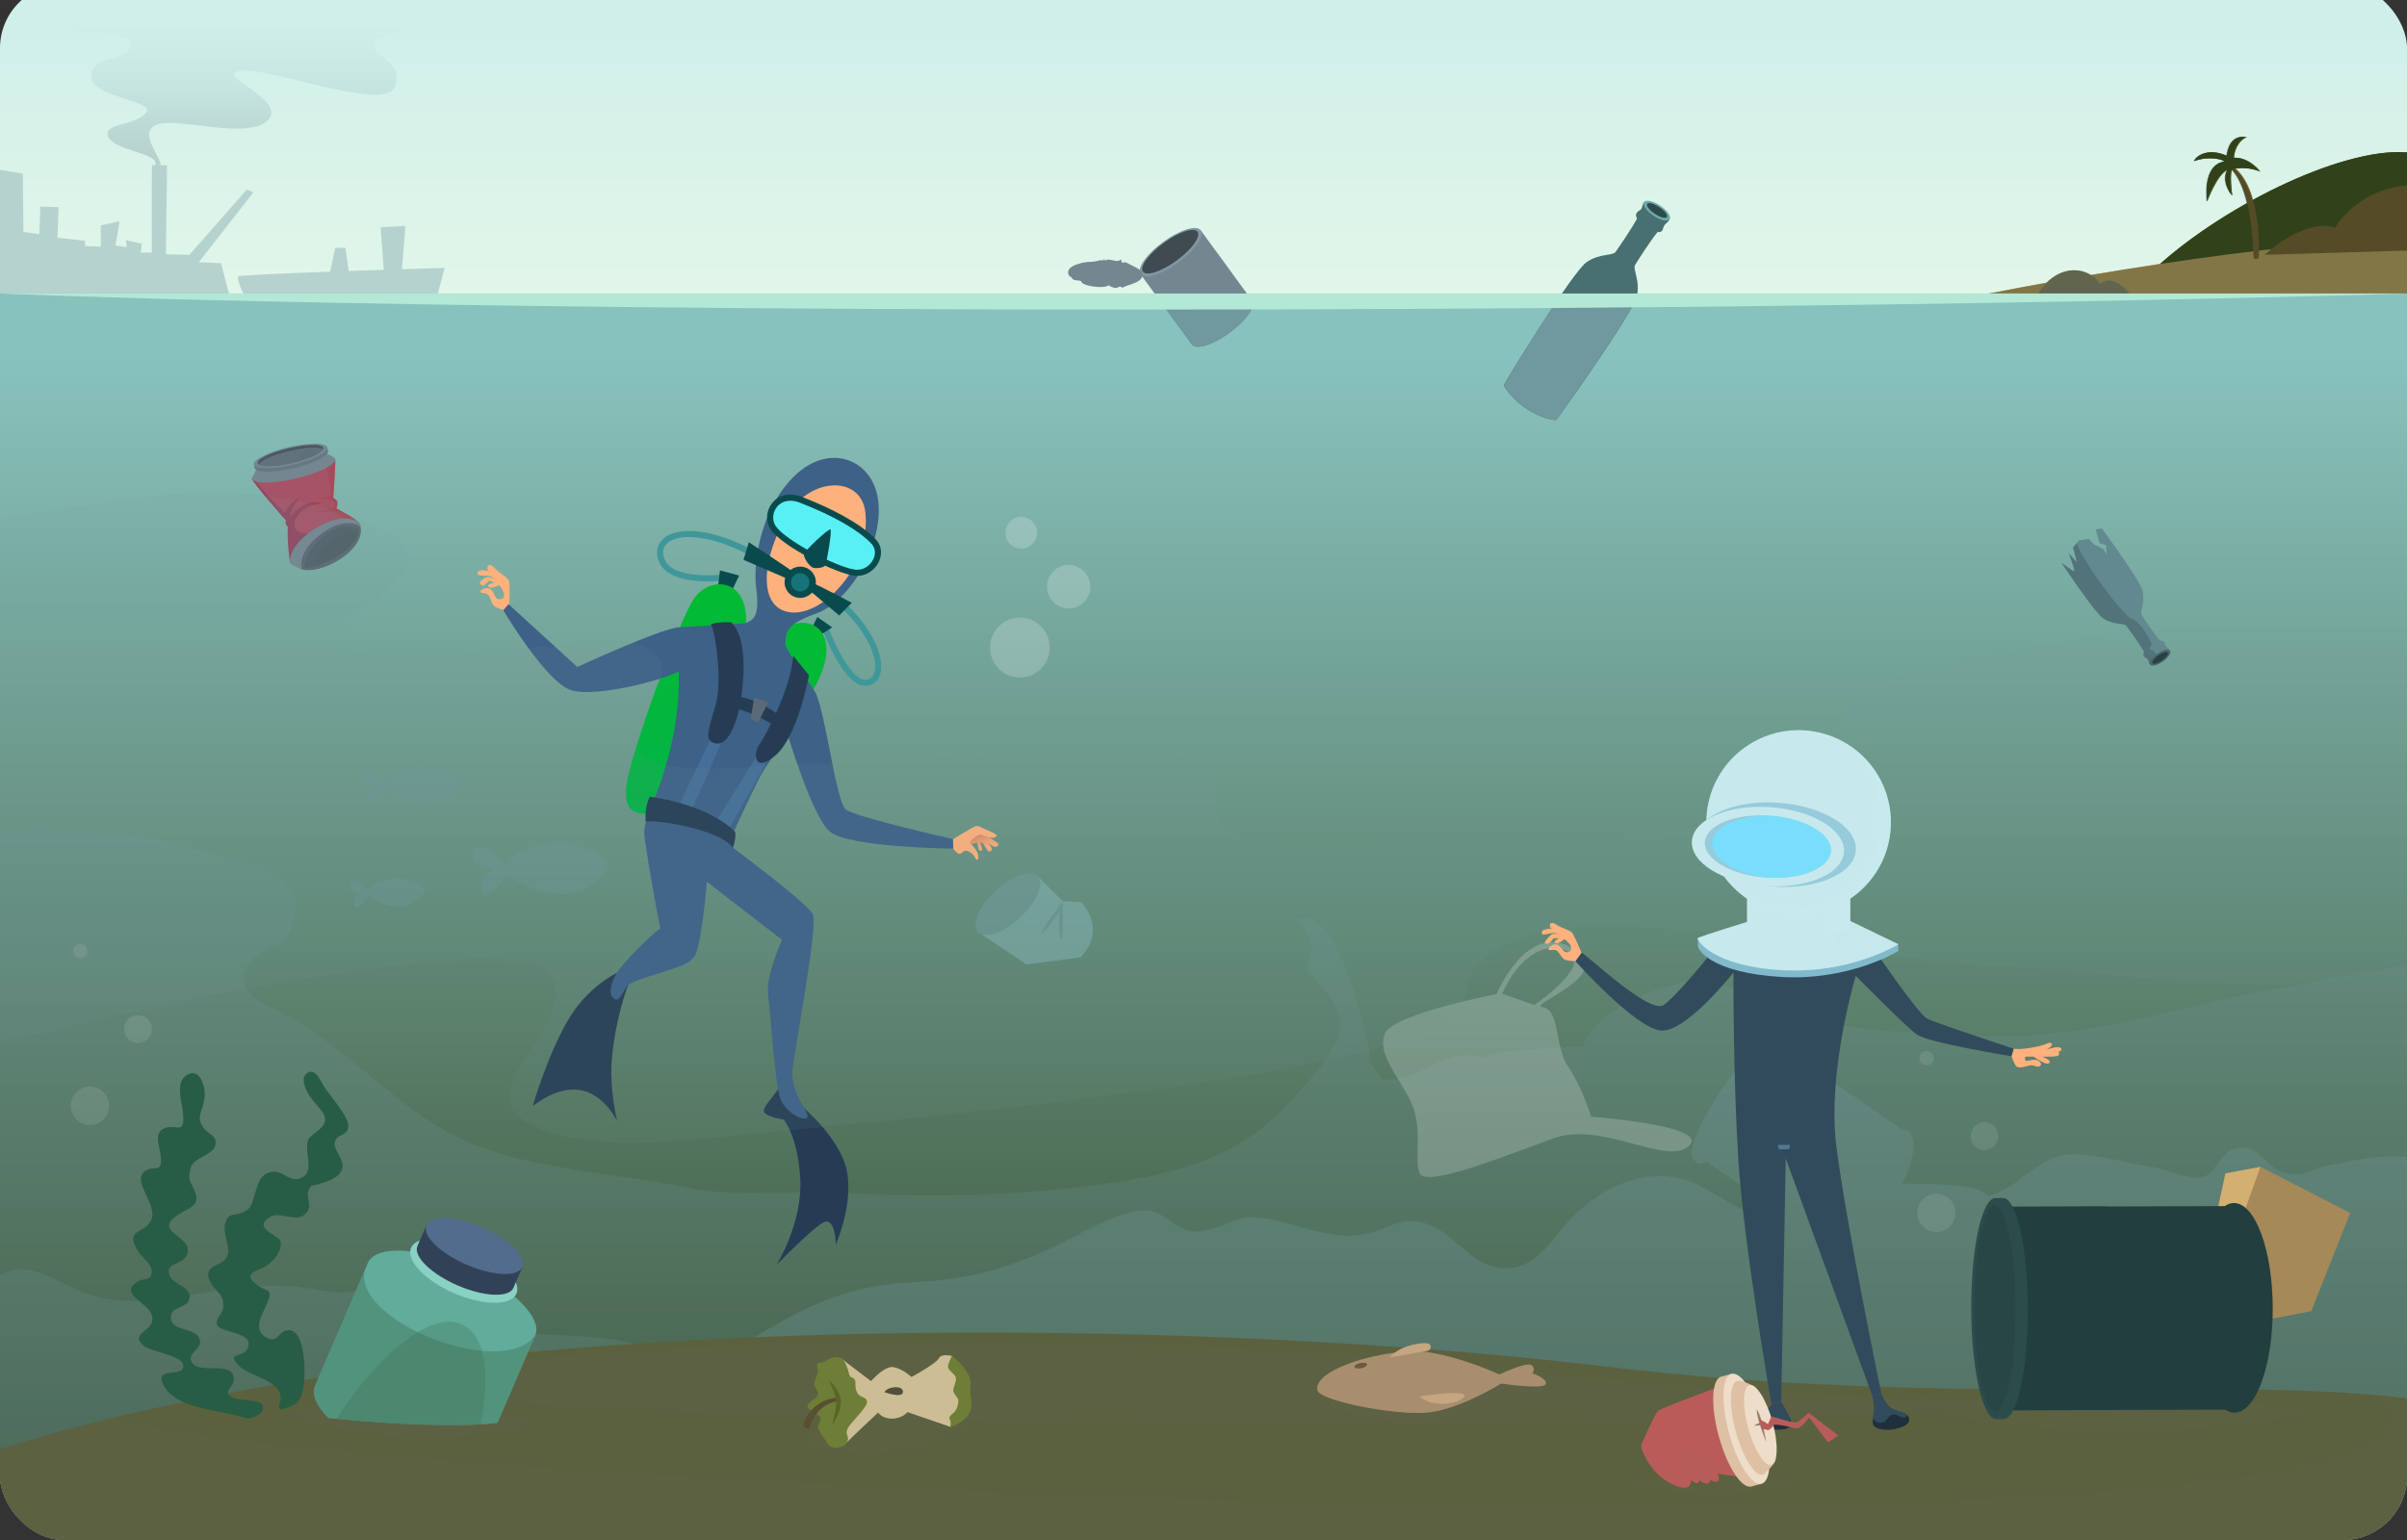 <svg width="300" height="192" viewBox="0 0 300 192" fill="none" xmlns="http://www.w3.org/2000/svg">
<rect x="0" y="0" width="300" height="192" fill="#333333" stroke="none"/>
<g clip-path="url(#clip0_1876_26536)">
<path d="M300 -2H0V192H300V-2Z" fill="url(#paint0_linear_1876_26536)"/>
<path d="M300 18.995V33.067L268.191 33.86C276.38 26.04 291.669 18.361 300 18.995Z" fill="#526C2A"/>
<path d="M300 29.709V36.93L246.898 36.792C246.898 36.796 277.688 30.502 300 29.709Z" fill="#D8C574"/>
<path d="M300 23.151V31.243L282.242 31.765C286.977 27.57 290.318 27.988 291.009 28.411C293.478 24.514 297.729 23.207 300 23.151Z" fill="#8C7F40"/>
<path d="M253.524 37.356C256.588 32.045 260.763 33.58 261.738 35.399C263.827 33.722 266.193 37.636 266.193 37.636L253.524 37.356Z" fill="#A1A882"/>
<path d="M277.869 20.823C280.636 23.289 280.74 30.049 280.895 32.2C281.314 32.463 281.521 32.097 281.521 32.097C281.521 32.097 282.095 23.238 278.128 20.616C278.184 20.349 277.191 20.034 277.869 20.823Z" fill="#8C7F40"/>
<path d="M277.243 20.142C274.424 20.612 275.102 25.121 275.102 25.121C275.102 25.121 276.302 21.819 277.61 21.19C276.829 22.815 278.236 24.389 278.236 24.389C278.236 24.389 277.817 21.453 278.288 21.086C280.273 20.668 281.732 21.401 281.732 21.401C281.732 21.401 280.377 19.564 278.443 19.672C278.495 18.465 279.281 17.314 280.062 17.103C277.973 16.736 277.662 18.728 277.554 19.409C274.994 18.31 273.639 19.62 273.483 20.09C275.309 19.405 277.14 19.879 277.243 20.142Z" fill="#526C2A"/>
<path d="M300 18.995V33.067L268.191 33.86C276.38 26.04 291.669 18.361 300 18.995Z" fill="#526C2A"/>
<path d="M300 29.709V36.93L246.898 36.792C246.898 36.796 277.688 30.502 300 29.709Z" fill="#D8C574"/>
<path d="M300 23.151V31.243L282.242 31.765C286.977 27.57 290.318 27.988 291.009 28.411C293.478 24.514 297.729 23.207 300 23.151Z" fill="#8C7F40"/>
<path d="M253.524 37.356C256.588 32.045 260.763 33.58 261.738 35.399C263.827 33.722 266.193 37.636 266.193 37.636L253.524 37.356Z" fill="#A1A882"/>
<path d="M277.869 20.823C280.636 23.289 280.74 30.049 280.895 32.2C281.314 32.463 281.521 32.097 281.521 32.097C281.521 32.097 282.095 23.238 278.128 20.616C278.184 20.349 277.191 20.034 277.869 20.823Z" fill="#8C7F40"/>
<path d="M277.243 20.142C274.424 20.612 275.102 25.121 275.102 25.121C275.102 25.121 276.302 21.819 277.61 21.19C276.829 22.815 278.236 24.389 278.236 24.389C278.236 24.389 277.817 21.453 278.288 21.086C280.273 20.668 281.732 21.401 281.732 21.401C281.732 21.401 280.377 19.564 278.443 19.672C278.495 18.465 279.281 17.314 280.062 17.103C277.973 16.736 277.662 18.728 277.554 19.409C274.994 18.31 273.639 19.62 273.483 20.09C275.309 19.405 277.14 19.879 277.243 20.142Z" fill="#526C2A"/>
<path opacity="0.4" d="M280.735 24.953C280.304 23.414 279.622 21.97 278.555 21.021C280.351 20.754 281.637 21.401 281.637 21.401C281.637 21.401 280.282 19.564 278.348 19.672C278.4 18.465 279.181 17.314 279.967 17.103C277.878 16.736 277.567 18.728 277.463 19.409C274.908 18.31 273.548 19.62 273.393 20.09C275.219 19.409 277.045 19.879 277.153 20.142C274.334 20.612 275.012 25.121 275.012 25.121C275.012 25.121 276.212 21.819 277.515 21.19C276.734 22.815 278.141 24.389 278.141 24.389C278.141 24.389 277.77 21.78 278.124 21.172C279.043 22.194 279.63 23.729 280.014 25.354C276.026 27.592 272.245 30.221 269.232 32.903C266.141 33.368 263.214 33.838 260.564 34.287C259.226 33.455 257.055 33.278 255.035 35.252C250.04 36.149 246.906 36.792 246.906 36.792L253.778 36.809C253.666 36.981 253.554 37.162 253.446 37.352L266.111 37.632C266.111 37.632 265.899 37.283 265.55 36.839L300 36.934V33.067V31.243V29.713V23.151V18.995C295.053 18.616 287.646 21.177 280.735 24.953Z" fill="black"/>
<path d="M27.552 32.808L28.722 37.283L0 37.08V21.164L2.845 21.642L2.918 28.915L4.895 29.208L5.037 25.755L7.304 25.828L7.161 29.648L10.593 30.014V30.674L12.566 30.747V28.105L14.905 27.591L14.396 30.601L15.781 30.825L15.712 29.941L17.685 30.381L17.534 31.484H18.928V20.612H20.823L20.681 31.7L23.607 31.773L30.768 23.625L31.571 23.992L24.777 32.7L27.552 32.808Z" fill="#B6D2CE"/>
<path d="M29.72 34.455C29.892 34.317 35.327 34.08 41.15 33.868L41.78 30.898H43.062L43.463 33.786C44.965 33.735 46.45 33.683 47.836 33.636L47.435 28.324L50.525 28.173L50.106 33.562C53.223 33.463 55.425 33.394 55.425 33.394L54.371 37.33L30.777 37.559C30.777 37.559 29.344 34.756 29.72 34.455Z" fill="#B6D2CE"/>
<path d="M300 36.593H0V192H300V36.593Z" fill="url(#paint1_linear_1876_26536)"/>
<path opacity="0.2" d="M300 120.13V192H0V104.183C0.915 103.666 2.007 103.454 3.294 103.342C4.77 103.213 6.324 103.338 7.778 103.48C12.604 103.954 17.517 104.032 22.217 105.368C25.481 106.291 29.115 106.709 32.214 108.046C33.855 108.753 36.319 109.878 36.717 111.723C37.04 113.206 36.704 115.409 35.827 116.668C34.735 118.233 32.65 118.297 31.39 119.651C28.727 122.496 31.455 124.544 34.036 125.726C42.919 129.787 49.96 139.224 59.089 142.716C67.658 145.996 77.102 146.285 85.93 148.104C91.843 149.325 98.456 148.393 104.56 148.699C114.82 149.212 125.081 149.187 135.246 147.923C144.147 146.815 153.108 145.194 159.617 138.551C161.659 136.469 165.954 132.041 166.761 129.235C167.858 125.428 164.672 123.29 162.626 120.535C164.206 118.673 163.217 116.478 161.84 114.732C166.515 112.102 170.698 129.571 170.866 132.688C171.237 133.223 171.786 133.848 172.209 134.499C176.603 135.236 180.043 130.373 184.753 131.852C187.597 130.662 193.878 130.813 197.288 130.416C198.777 126.239 205.351 123.527 209.301 122.565C215.085 121.164 221.02 126.101 226.64 127.299C232.977 128.648 239.184 128.804 245.685 129.123C256.619 129.662 265.528 127.321 276.168 124.829C283.86 123.022 292.256 121.927 300 120.13Z" fill="#6F989F"/>
<path opacity="0.3" d="M300 144.246V188.607C297.945 188.008 295.571 186.835 293.978 186.607C289.075 185.904 284.137 186.365 279.255 185.3C272.611 183.848 266.132 181.386 259.511 179.799C250.381 177.614 241.109 177.778 231.768 178.053C192.6 179.2 153.224 177.527 114.069 177.109C108.643 177.049 103.144 177.049 97.757 177.562C94.165 177.903 90.764 179.657 87.16 179.166C83.862 178.713 80.504 176.342 77.128 176.092C75.151 175.945 68.516 178.407 68.918 175.299C79.234 175.355 88.93 169.617 97.584 164.659C102.294 161.96 107.655 160.184 113.076 159.912C119.741 159.576 123.475 158.804 129.755 156.192C133.075 154.812 139.8 150.467 143.288 150.937C145.459 151.234 146.624 153.864 149.564 153.506C153.211 153.062 153.954 151.152 158.115 151.976C161.439 152.635 165.721 154.398 169.213 154.006C173.318 153.549 174.527 151.036 178.597 152.894C181.683 154.308 183.673 158.033 187.468 158.123C191.87 158.227 193.45 154.11 196.399 151.325C199.783 148.134 204.414 145.854 209.18 146.875C214.174 147.949 216.704 152.471 221.935 151.174L219.056 149.199V149.195L212.698 144.841C212.227 145.095 211.856 145.155 211.623 144.996L211.096 144.634C210.16 143.991 211.735 140.029 214.614 135.783C217.498 131.541 220.597 128.627 221.534 129.269L222.06 129.627C222.294 129.791 222.371 130.161 222.306 130.696L228.665 135.05V135.054L237.043 140.797C237.337 140.801 237.6 140.87 237.824 141.017C238.986 141.814 238.606 144.496 237.073 147.561C240.937 147.651 246.216 147.47 247.791 149.04C251.055 148.509 253.554 144.763 257.029 144.043C259.968 143.435 264.76 145.009 267.842 145.418C269.46 145.634 272.883 147.143 274.377 146.794C276.371 146.332 276.604 143.478 278.883 143.133C281.534 142.733 282.41 145.526 284.75 146.212C287.331 146.962 287.586 145.819 289.904 145.367C292.753 144.815 296.784 143.836 300 144.246Z" fill="#6F989F"/>
<path opacity="0.2" d="M75.781 179.472C61.614 181.356 47.111 180.977 33.276 185.348C23.771 188.349 14.115 193 4.217 189.784C2.996 189.388 1.519 189.034 0 188.616V158.986C2.353 157.546 4.705 158.279 8.642 160.361C12.764 162.534 17.586 162.486 22.144 161.745C26.879 160.964 30.997 160.102 36.095 160.361C38.262 160.469 40.472 161.124 42.596 161.167C45.009 161.206 47.784 159.46 50.05 159.9C55.304 160.913 58.26 165.871 64.45 166.246C69.552 166.552 74.404 166.345 79.291 167.582C81.954 168.255 91.671 168.975 92.365 171.216C94.36 177.661 78.751 179.075 75.781 179.472Z" fill="#6F989F"/>
<path d="M300 174.35V192H0V180.683C4.416 179.282 9.022 177.998 13.791 176.834C23.037 174.566 32.888 172.725 43.096 171.246C97.938 163.305 163.036 165.931 199.623 170.32C220.64 172.842 239.43 173.204 255.777 173.221C271.744 173.234 285.38 172.923 296.491 173.967C297.691 174.074 298.86 174.208 300 174.35Z" fill="#5B613E"/>
<path opacity="0.3" d="M67.096 177.519C67.096 177.519 59.961 179.498 51.263 179.17C42.565 178.842 35.599 176.329 35.599 176.329C35.599 176.329 42.734 174.35 51.432 174.678C60.134 175.005 67.096 177.519 67.096 177.519Z" fill="#5F624F"/>
<path opacity="0.2" d="M288.095 176.174C288.095 176.174 277.606 178.424 264.66 178.424C251.715 178.424 241.226 176.174 241.226 176.174C241.226 176.174 251.715 173.923 264.66 173.923C277.606 173.923 288.095 176.174 288.095 176.174Z" fill="#5F624F"/>
<path opacity="0.3" d="M252.315 174.411C236.482 178.614 86.335 179.244 39.488 172.436C94.368 164.495 159.509 167.121 196.122 171.509C217.157 174.031 235.96 174.394 252.315 174.411Z" fill="#5F624F"/>
<path opacity="0.2" d="M198.324 139.228C198.324 139.228 197.137 135.421 195.453 132.998C193.77 130.575 194.452 125.88 192.289 125.583C190.127 125.29 201.738 121.535 195.989 118.207C190.239 114.879 186.535 123.932 186.535 123.932C186.535 123.932 173.534 126.441 172.619 128.851C171.635 131.455 174.099 133.839 175.761 137.193C177.423 140.543 176.232 144.194 176.892 146.203C177.553 148.212 187.576 144.108 193.636 141.914C199.696 139.723 207.704 145.418 210.501 142.871C213.302 140.327 198.324 139.228 198.324 139.228ZM187.226 123.902C189.755 118.129 193.93 117.194 195.876 118.991C197.823 120.798 191.245 125.294 191.245 125.294L187.226 123.902Z" fill="white"/>
<path d="M266.266 160.021L267.501 167.246L268.981 167.164L268.571 162.318L266.266 160.021Z" fill="#B89861"/>
<path d="M292.916 151.226L288.065 163.469L268.981 167.168L268.571 162.318L266.266 160.02L273.755 157.8L273.669 156.571L274.739 156.731L274.325 155.83L275.236 156.158L277.373 146.298L281.728 145.479L292.916 151.226Z" fill="#A68958"/>
<path d="M277.701 156.731L277.04 156.977L277.209 157.964L276.384 157.718L276.716 158.705L268.571 162.318L266.266 160.02L273.755 157.8L273.669 156.571L274.739 156.731L274.325 155.83L275.236 156.158L277.373 146.298L281.728 145.479L277.701 156.731Z" fill="#D3AF70"/>
<path opacity="0.6" d="M273.755 157.8L276.717 158.705L279.837 160.184L276.384 157.718L273.755 157.8Z" fill="#A68958"/>
<path opacity="0.6" d="M274.74 156.731L277.04 156.977L279.591 158.292L277.701 156.731H274.74Z" fill="#A68958"/>
<path d="M30.635 176.808C27.902 175.781 21.919 175.842 20.353 172.652C19.17 170.246 23.046 171.897 22.83 170.168C22.683 168.987 18.742 168.543 17.871 167.758C15.954 166.03 19.671 166.038 18.885 163.866C18.328 162.339 14.681 161.253 17.189 159.757C17.965 159.291 18.911 159.761 18.915 158.477C18.919 157.58 17.551 156.636 17.107 155.868C15.475 153.036 18.255 153.933 18.919 151.919C19.524 150.092 16.403 147.203 18.043 146.026C19.256 145.16 20.24 146.462 20.038 144.159C19.938 143.004 19.036 141.206 20.555 140.642C21.997 140.107 23.059 141.581 22.813 138.809C22.692 137.477 21.829 135.003 23.184 134.093C24.833 132.985 25.584 135.274 25.515 136.602C25.416 138.521 24.203 139.249 25.515 140.788C26.068 141.435 27.004 141.577 26.871 142.638C26.681 144.121 24.095 144.155 23.715 145.733C23.327 147.345 23.935 147.479 24.332 148.656C24.846 150.173 23.931 150.436 22.662 151.165C18.298 153.657 24.423 153.967 23.271 156.511C22.683 157.804 20.486 157.356 21.16 159.046C21.617 160.197 24.168 160.507 23.551 162.094C23.124 163.193 21.125 162.809 21.311 164.443C21.483 165.991 24.233 165.491 24.85 166.853C25.472 168.233 22.891 168.72 24.073 170.043C25.217 171.324 29.266 169.539 29.128 172.095C29.076 173.022 27.583 173.548 29.119 174.286C29.879 174.652 32.297 174.428 32.702 175.156C33.276 176.165 31.252 177.04 30.635 176.808Z" fill="#285D45"/>
<path d="M34.843 175.07C35.853 172.186 31.127 171.673 29.776 170.285C28.118 168.582 30.25 169.328 30.842 168.151C31.912 166.012 27.345 166.241 27.026 165.107C26.849 164.469 27.686 163.797 27.781 163.227C28.122 161.244 26.668 161.033 26.081 159.563C25.368 157.765 27.509 157.847 28.17 156.907C28.986 155.752 27.596 153.7 28.101 152.381C28.558 151.182 29.033 151.609 30 151.238C31.235 150.768 31.256 150.497 31.688 149.122C32.081 147.863 32.314 146.406 33.777 146.104C35.189 145.815 35.983 147.358 37.325 146.927C38.965 146.401 38.353 144.72 38.292 143.496C38.21 141.918 38.391 141.935 39.488 141.086C41.806 139.288 39.678 138.43 38.447 136.412C38.055 135.77 37.446 134.382 38.236 133.817C39.319 133.041 39.963 134.813 40.433 135.542C41.115 136.598 43.58 139.314 43.412 140.508C43.243 141.715 42.047 141.331 41.75 142.323C41.43 143.388 43.01 144.517 42.643 145.724C42.281 146.914 40.783 147.268 39.799 147.608C38.862 147.932 38.832 147.539 38.443 148.44C38.158 149.096 38.776 150.208 38.439 150.842C37.368 152.868 35.115 150.898 33.712 151.708C31.282 153.109 34.826 154.062 34.964 154.73C35.24 156.067 33.876 157.541 32.771 158.058C31.627 158.593 30.35 158.856 31.99 160.171C33.186 161.128 34.105 160.524 33.337 162.395C32.75 163.827 31.317 165.797 33.298 166.81C34.576 167.465 34.722 166.034 35.741 165.857C38.227 165.426 38.089 171.768 37.804 173.083C37.645 173.816 37.463 174.505 36.863 175.01C36.665 175.174 35.033 175.906 34.895 175.682C34.779 175.497 34.714 175.294 34.843 175.07Z" fill="#285D45"/>
<g opacity="0.3">
<path d="M76.04 107.791C72.963 104.153 65.443 104.515 62.905 107.882C59.737 104.424 58.83 105.791 59.011 106.972C59.193 108.153 61.459 108.334 61.459 108.334C61.459 108.334 59.465 109.516 60.009 111.244C60.553 112.973 63.086 109.063 63.086 109.063C63.086 109.063 71.417 115.249 76.04 107.791Z" fill="#6F989F"/>
<path d="M57.643 97.638C55.373 94.957 49.83 95.224 47.957 97.707C45.617 95.159 44.953 96.164 45.086 97.035C45.22 97.906 46.891 98.039 46.891 98.039C46.891 98.039 45.423 98.91 45.82 100.186C46.221 101.462 48.091 98.578 48.091 98.578C48.091 98.578 54.237 103.139 57.643 97.638Z" fill="#6F989F"/>
<path d="M53.068 110.973C51.358 108.951 47.184 109.153 45.777 111.024C44.016 109.106 43.515 109.865 43.614 110.52C43.714 111.175 44.974 111.279 44.974 111.279C44.974 111.279 43.869 111.934 44.171 112.895C44.473 113.857 45.881 111.684 45.881 111.684C45.881 111.684 50.504 115.111 53.068 110.973Z" fill="#6F989F"/>
</g>
<path d="M66.704 166.487C65.75 168.698 60.311 168.466 54.557 165.97C48.803 163.469 44.909 159.649 45.863 157.438C46.817 155.226 52.256 155.459 58.01 157.955C63.764 160.451 67.657 164.271 66.704 166.487Z" fill="#61AC9B"/>
<path d="M64.366 161.282C65.042 159.735 62.651 157.2 59.025 155.622C55.4 154.043 51.914 154.017 51.238 155.565C50.563 157.112 52.954 159.646 56.579 161.225C60.204 162.804 63.69 162.829 64.366 161.282Z" fill="#89D1C3"/>
<path d="M66.708 166.483L62.007 177.398C61.347 177.472 60.648 177.528 59.922 177.575C53.931 177.924 46.071 177.29 41.931 176.881C41.56 176.846 41.223 176.812 40.916 176.782C39.462 175.299 38.793 173.859 39.255 172.79L45.492 158.296C45.501 158.287 45.501 158.287 45.501 158.278L45.872 157.429L66.708 166.483Z" fill="#61AC9B"/>
<path opacity="0.4" d="M66.708 166.483L62.007 177.398C61.347 177.472 60.648 177.528 59.922 177.575C53.931 177.924 46.071 177.291 41.931 176.881C41.56 176.847 41.223 176.812 40.916 176.782C39.462 175.299 38.793 173.859 39.255 172.79L45.492 158.296C44.732 161.081 47.909 164.073 52.062 166.086C54.587 167.315 57.475 168.177 60.06 168.414C62.184 168.612 64.105 168.388 65.46 167.591C65.465 167.591 65.473 167.586 65.478 167.582C65.966 167.297 66.384 166.931 66.708 166.483Z" fill="#3E7053"/>
<path opacity="0.3" d="M59.918 177.579C53.927 177.928 46.066 177.295 41.927 176.885C43.886 173.725 48.052 168.513 52.058 166.09C52.493 165.827 52.929 165.599 53.357 165.405C54.911 164.711 56.404 164.534 57.682 165.176C58.688 165.681 59.361 166.556 59.801 167.646C59.896 167.892 59.987 168.151 60.06 168.409C60.837 171.173 60.414 174.906 59.918 177.579Z" fill="#3E7053"/>
<path d="M53.141 152.765L52.027 155.351C51.479 156.623 53.715 158.817 57.022 160.253C60.328 161.689 63.449 161.822 63.997 160.551L65.111 157.964L53.141 152.765Z" fill="#314258"/>
<path d="M65.111 157.964C64.563 159.236 61.437 159.102 58.135 157.666C54.829 156.231 52.593 154.036 53.141 152.765C53.689 151.493 56.814 151.626 60.117 153.062C63.423 154.498 65.659 156.692 65.111 157.964Z" fill="#516C8C"/>
<path d="M37.597 70.97C39.95 71.72 45.509 68.685 44.94 65.702C44.689 64.895 42.768 64.128 40.144 65.525C37.524 66.926 36.13 70.099 37.597 70.97Z" fill="#5A6972"/>
<path d="M44.689 65.947C44.689 66.059 44.681 66.176 44.663 66.288C44.365 68.336 41.352 69.995 39.453 70.556C38.659 70.789 38.063 70.832 37.934 70.625C37.999 68.504 41.832 64.473 44.689 65.947Z" fill="#516067"/>
<path d="M44.944 65.702C44.836 65.555 44.4 65.288 43.696 65.232C42.781 65.154 41.422 65.426 39.755 66.771C36.803 69.155 37.714 71.026 37.597 70.97C37.528 70.94 37.075 70.742 36.691 70.526C36.656 70.509 36.621 70.487 36.591 70.47C36.363 70.336 36.181 70.198 36.147 70.095C36.06 69.806 35.767 67.047 35.883 65.68C35.409 65.232 35.668 64.926 35.668 64.926C35.668 64.926 31.351 60.037 31.381 59.636C31.381 59.636 31.45 59.619 31.58 59.584C32.732 59.278 38.555 57.731 40.847 57.295C41.409 57.188 41.758 57.149 41.771 57.205C41.866 57.532 41.534 62.068 41.534 62.068C41.534 62.068 41.996 62.27 42.043 62.65C42.091 63.029 41.927 63.4 41.927 63.4C41.927 63.4 42.203 63.52 42.501 63.719C42.725 63.87 44.024 64.443 44.624 65.081C44.827 65.284 44.948 65.499 44.944 65.702Z" fill="#A75367"/>
<path d="M37.929 61.632C37.856 61.671 37.783 61.709 37.714 61.748C37.787 61.701 37.86 61.662 37.929 61.632Z" fill="#77345A"/>
<path opacity="0.4" d="M38.827 66.456L36.691 70.526C36.656 70.509 36.621 70.487 36.591 70.47C36.363 70.336 36.181 70.198 36.147 70.095C36.06 69.806 35.767 67.047 35.883 65.68C35.409 65.232 35.668 64.926 35.668 64.926C35.668 64.926 31.351 60.037 31.381 59.636C31.381 59.636 31.45 59.619 31.58 59.584C31.627 59.636 31.666 59.692 31.701 59.77C31.912 60.235 35.387 64.003 35.529 63.908C35.668 63.818 35.896 62.788 37.696 61.766C36.954 62.266 36.207 63.559 36.125 64.512C36.906 63.318 38.845 62.201 40.075 62.762C38.676 62.904 37.778 63.322 37.057 64.335C36.35 65.344 36.531 66.849 38.827 66.456Z" fill="#77345A"/>
<path opacity="0.6" d="M44.944 65.702C44.836 65.555 44.4 65.288 43.696 65.232L43.373 64.934L41.456 63.753C41.456 63.753 39.052 63.861 38.784 63.697C41.184 63.758 41.901 63.176 41.629 62.641C41.374 62.141 39.268 62.15 38.991 62.15C39.233 62.141 40.921 62.085 41.145 61.805C41.387 61.503 40.904 58.188 40.338 57.989C40.088 57.903 40.407 57.601 40.847 57.291C41.409 57.183 41.758 57.144 41.771 57.2C41.866 57.528 41.534 62.063 41.534 62.063C41.534 62.063 41.996 62.266 42.043 62.645C42.091 63.025 41.927 63.395 41.927 63.395C41.927 63.395 42.203 63.516 42.501 63.714C42.725 63.865 44.025 64.439 44.624 65.077C44.827 65.284 44.948 65.499 44.944 65.702Z" fill="#A74650"/>
<path d="M44.944 65.702C44.698 65.365 42.708 64.391 39.755 66.771C36.803 69.155 37.714 71.026 37.597 70.97C37.481 70.914 36.233 70.379 36.147 70.09C35.888 67.271 42.022 63.326 44.633 65.076C44.827 65.283 44.948 65.499 44.944 65.702Z" fill="#748791"/>
<path opacity="0.3" d="M44.689 65.947C44.689 66.059 44.681 66.176 44.663 66.288C41.793 65.99 38.931 69.271 39.453 70.556C38.659 70.789 38.063 70.832 37.934 70.625C37.999 68.504 41.832 64.473 44.689 65.947Z" fill="#5A6972"/>
<path d="M41.258 56.812C40.899 56.614 40.498 56.446 40.498 56.446L39.367 56.696C38.482 56.748 37.416 56.907 36.285 57.17C35.37 57.386 34.524 57.644 33.798 57.916L32.085 58.291L31.696 59.032L31.381 59.632C31.541 60.322 33.997 60.334 36.868 59.662C39.738 58.989 41.935 57.886 41.771 57.196C41.706 57.088 41.495 56.942 41.258 56.812Z" fill="#748791"/>
<path d="M40.416 55.873C39.626 55.644 37.947 55.752 36.06 56.191C34.174 56.631 32.62 57.286 32.016 57.838L31.649 57.925L31.748 58.356C31.891 58.959 34.049 58.972 36.57 58.382C39.091 57.791 41.02 56.821 40.882 56.217L40.783 55.786L40.416 55.873Z" fill="#667880"/>
<path d="M40.783 55.786C40.925 56.39 38.996 57.36 36.471 57.95C33.95 58.541 31.791 58.528 31.649 57.925C31.506 57.321 33.436 56.351 35.961 55.76C38.482 55.17 40.64 55.178 40.783 55.786Z" fill="#748791"/>
<path d="M40.278 55.829C40.291 55.89 40.278 55.954 40.243 56.023C39.975 56.528 38.396 57.23 36.414 57.696C34.433 58.162 32.706 58.231 32.245 57.899C32.18 57.855 32.141 57.799 32.128 57.743C32.011 57.239 33.742 56.407 35.991 55.881C38.24 55.351 40.157 55.329 40.278 55.829Z" fill="#4B585F"/>
<path d="M40.239 56.023C39.971 56.528 38.391 57.23 36.41 57.696C34.429 58.161 32.702 58.23 32.24 57.898C32.512 57.394 34.088 56.691 36.069 56.23C38.05 55.764 39.773 55.691 40.239 56.023Z" fill="#62727C"/>
<path opacity="0.3" d="M37.83 56.209C37.118 56.765 37.247 57.088 37.295 57.2C37.342 57.312 39.022 56.859 39.276 56.446C39.531 56.036 38.322 55.825 37.83 56.209Z" fill="#5A6972"/>
<path opacity="0.2" d="M122.663 176.859C122.663 176.859 117.531 179.946 110.987 181.024C104.987 182.011 99.609 179.519 99.609 179.519C99.609 179.519 104.642 176.6 110.655 175.691C116.698 174.781 122.663 176.859 122.663 176.859Z" fill="#5F624F"/>
<path d="M104.724 169.28L108.565 172.195C108.565 172.195 110.232 170.246 111.367 170.444C112.502 170.647 113.607 171.677 113.607 171.677C113.607 171.677 116.672 170.013 117.009 169.354C117.345 168.694 118.658 169.06 118.658 169.06C118.658 169.06 120.186 172.32 120.289 173.147C120.389 173.975 118.921 177.45 118.446 177.894C117.263 177.476 113.106 176.053 113.106 176.053C113.106 176.053 112.468 176.851 111.203 176.868C109.942 176.889 109.45 176.109 109.45 176.109C109.45 176.109 105.915 179.416 105.591 179.795C104.711 179.153 105.829 175.376 105.829 175.376L104.724 169.28Z" fill="#CCBD94"/>
<path d="M110.24 173.565C110.577 172.863 112.567 172.656 112.541 173.531C112.515 174.406 110.24 173.565 110.24 173.565Z" fill="#534D3B"/>
<path d="M118.658 169.061C118.489 169.371 118.191 169.944 118.157 170.384C118.118 170.819 119.042 171.289 119.137 171.768C119.232 172.246 118.809 172.953 118.813 173.346C118.817 173.738 119.391 174.255 119.439 174.514C119.486 174.777 119.327 175.782 118.856 176.139C118.381 176.497 118.213 176.76 118.39 177.019C118.567 177.278 118.446 177.717 118.446 177.894C118.45 178.071 120.695 177.027 120.98 175.799C121.265 174.57 120.82 174.01 120.976 172.738C121.131 171.475 119.892 170 118.658 169.061Z" fill="#6D7E36"/>
<path d="M101.478 172.613C101.642 173.229 102.056 173.436 101.931 173.915C101.806 174.398 100.77 174.764 100.645 175.247C100.519 175.73 101.965 176.32 102.19 176.622C102.41 176.924 102.116 177.411 101.948 177.808C101.78 178.204 102.889 179.498 103.247 180.106C103.606 180.713 105.259 180.597 105.591 179.808C105.928 179.015 105.315 178.937 105.609 178.191C105.902 177.446 107.875 175.708 108.039 174.919C108.203 174.13 107.245 174.32 106.891 173.712C106.532 173.104 106.657 172.798 106.606 172.229C106.554 171.66 105.993 171.889 105.855 171.41C105.716 170.931 105.432 169.362 104.473 169.203C103.515 169.043 102.962 169.884 102.22 169.893C101.482 169.905 102.06 170.725 101.892 171.251C101.728 171.776 101.434 172.436 101.478 172.613Z" fill="#6D7E36"/>
<path d="M104.335 174.272C104.335 174.272 101.374 174.229 100.079 177.575C100.217 178.14 100.873 178.174 100.873 178.174C100.873 178.174 101.434 175.105 104.517 174.665C104.551 174.311 104.335 174.272 104.335 174.272Z" fill="#575032"/>
<path d="M103.256 172.018C103.256 172.018 104.491 173.005 104.771 174.398C105.052 175.79 103.692 177.691 103.692 177.691C103.692 177.691 104.27 175.76 104.21 174.713C104.15 173.665 103.256 172.018 103.256 172.018Z" fill="#576629"/>
<path d="M207 28.484C206.927 28.553 206.862 28.622 206.793 28.695C206.728 28.764 206.659 28.842 206.581 28.932C205.696 29.997 204.078 32.558 203.797 33.011C203.629 33.287 203.789 33.769 203.935 34.425C204.069 35.02 204.203 35.748 204.073 36.597C204.06 36.679 204.048 36.761 204.03 36.843C204.026 36.861 204.017 36.886 204.013 36.916C203.927 37.24 203.676 37.766 203.301 38.443C203.284 38.473 203.266 38.516 203.245 38.546C202.023 40.736 199.606 44.34 197.486 47.401C197.132 47.919 196.774 48.419 196.446 48.893C195.108 50.798 194.098 52.191 193.964 52.325C193.817 52.493 191.862 52.036 190.256 50.962C188.612 49.871 187.364 48.19 187.455 47.979C187.455 47.979 187.455 47.974 187.459 47.966C187.485 47.919 187.545 47.806 187.64 47.651C187.973 47.078 188.724 45.845 189.669 44.319L189.682 44.306C189.803 44.108 189.928 43.909 190.053 43.711C190.653 42.754 191.301 41.728 191.961 40.702C192.876 39.279 193.813 37.856 194.672 36.602C195.259 35.74 195.812 34.972 196.291 34.334C196.934 33.476 197.456 32.873 197.776 32.661C198.574 32.118 199.381 31.929 200.029 31.817C200.685 31.704 201.19 31.653 201.376 31.394C201.678 30.954 203.4 28.471 204.039 27.234C204.095 27.13 204.142 27.035 204.177 26.949C204.212 26.859 204.255 26.768 204.289 26.673C204.289 26.673 204.328 26.703 204.397 26.747C204.414 26.734 204.423 26.734 204.427 26.734C204.483 26.773 205.036 27.152 205.623 27.549C205.869 27.708 206.111 27.872 206.318 28.006C206.637 28.208 206.866 28.368 206.909 28.389C206.914 28.389 206.909 28.398 206.905 28.419C206.953 28.458 207 28.484 207 28.484Z" fill="#487070"/>
<path opacity="0.3" d="M207 28.484C206.927 28.553 206.862 28.622 206.793 28.695C206.728 28.764 206.659 28.842 206.581 28.932C205.696 29.997 204.078 32.558 203.797 33.011C203.629 33.286 203.789 33.769 203.935 34.425C204.069 35.02 204.203 35.748 204.073 36.597C204.06 36.679 204.048 36.761 204.03 36.843C204.026 36.86 204.017 36.886 204.013 36.916C203.935 37.162 203.685 37.697 203.301 38.443C203.284 38.473 203.266 38.516 203.245 38.546C202.023 40.736 199.606 44.34 197.486 47.401C197.132 47.918 196.774 48.418 196.446 48.893C195.108 50.798 194.098 52.191 193.964 52.324C193.817 52.492 191.862 52.035 190.256 50.962C188.612 49.871 187.364 48.19 187.455 47.979C187.455 47.979 187.455 47.974 187.459 47.966C187.485 47.918 187.545 47.806 187.64 47.651C187.973 47.078 188.724 45.845 189.669 44.319L189.682 44.306C189.803 44.107 189.928 43.909 190.053 43.711C190.653 42.754 191.301 41.728 191.961 40.702C192.876 39.279 193.813 37.856 194.672 36.602C195.259 35.739 195.812 34.972 196.291 34.334C197.223 34.666 198.272 34.894 199.671 34.985C202.001 35.136 203.154 32.769 203.154 32.769C203.154 32.769 204.842 30.273 205.852 28.721C206.033 28.445 206.189 28.199 206.318 28.001C206.637 28.204 206.866 28.363 206.909 28.385C206.914 28.385 206.909 28.393 206.905 28.415C206.953 28.458 207 28.484 207 28.484Z" fill="#487070"/>
<path d="M204.583 26.023C204.708 25.828 204.708 25.453 204.898 25.203C205.088 24.953 208.096 27.337 208.096 27.337C207.928 27.704 207.704 27.782 207.509 28.001C207.315 28.221 207.285 28.605 207.151 28.769C206.922 29.114 206.02 28.92 205.135 28.329C204.25 27.738 203.724 26.98 203.953 26.635C204.048 26.346 204.458 26.216 204.583 26.023Z" fill="#487070"/>
<path d="M204.902 25.203C204.673 25.548 205.204 26.307 206.085 26.898C206.97 27.488 207.868 27.682 208.101 27.337C208.33 26.992 207.799 26.234 206.918 25.643C206.033 25.052 205.131 24.858 204.902 25.203Z" fill="#6EA8A8"/>
<path d="M205.291 25.415C205.14 25.647 205.567 26.203 206.249 26.656C206.931 27.109 207.609 27.29 207.76 27.061C207.911 26.829 207.483 26.272 206.801 25.82C206.119 25.363 205.442 25.182 205.291 25.415Z" fill="#2E4B4C"/>
<path d="M153.233 41.508C152.495 42.042 151.757 42.478 151.088 42.767C149.87 43.305 148.882 43.413 148.55 42.952L143.914 36.593L142.364 34.468L142.178 34.213L142.157 34.183L142.347 34.041L142.511 33.925L142.947 33.601L149.301 28.967V28.962L149.65 28.708L151.541 31.299L155.409 36.593L156.052 37.477C156.561 38.193 155.301 39.995 153.233 41.508Z" fill="#748791"/>
<path opacity="0.3" d="M151.088 42.762C149.87 43.301 148.882 43.409 148.55 42.948L143.914 36.593L142.364 34.468L142.178 34.213L142.157 34.183L142.347 34.041L142.511 33.924L142.947 33.601C143.029 33.722 143.145 33.886 143.283 34.084C143.352 34.179 143.421 34.282 143.504 34.394C143.918 34.968 144.483 35.744 145.131 36.589C147.026 39.063 149.611 42.15 151.088 42.762Z" fill="#748791"/>
<path d="M142.157 34.183C142.67 34.895 144.768 34.248 146.836 32.735C148.908 31.221 150.168 29.424 149.655 28.712C149.141 28.001 147.043 28.648 144.975 30.161C142.899 31.67 141.639 33.472 142.157 34.183Z" fill="#8197A3"/>
<path d="M142.455 33.864C142.895 34.472 144.777 33.855 146.655 32.484C148.532 31.114 149.702 29.506 149.257 28.898C148.813 28.29 146.935 28.906 145.057 30.277C143.18 31.648 142.014 33.256 142.455 33.864Z" fill="#3F4B51"/>
<path d="M142.394 34.295C142.416 33.769 141.786 33.442 141.388 33.248C141.138 33.127 140.892 32.993 140.646 32.877C140.508 32.812 140.404 32.717 140.249 32.696C140.119 32.674 139.968 32.795 139.847 32.735C139.817 32.722 139.727 32.39 139.701 32.338C139.191 32.881 138.293 32.066 137.724 32.51C137.706 32.42 137.637 32.342 137.616 32.265C137.594 32.359 137.508 32.441 137.482 32.515C137.491 32.519 137.378 32.433 137.413 32.433C136.994 32.428 136.623 32.601 136.209 32.623C135.712 32.648 135.25 32.67 134.758 32.799C134.232 32.937 133.152 33.235 133.127 33.937C133.118 34.192 133.278 34.545 133.541 34.55C133.735 35.119 134.322 34.856 134.741 35.05C134.81 35.701 137.719 36.05 138.173 35.554C138.298 35.727 138.876 35.916 139.096 35.907C139.347 35.899 139.584 35.55 139.873 35.886C140.443 35.481 142.355 35.313 142.394 34.295Z" fill="#748791"/>
<path opacity="0.4" d="M149.361 34.83L151.325 37.546C153.009 36.157 153.963 34.653 153.505 34.019L151.541 31.303C151.999 31.933 151.045 33.441 149.361 34.83Z" fill="#748791"/>
<g opacity="0.1">
<path d="M241.338 148.829C240.022 148.829 238.955 149.898 238.955 151.221C238.955 152.54 240.022 153.614 241.338 153.614C242.655 153.614 243.721 152.545 243.721 151.221C243.717 149.902 242.65 148.829 241.338 148.829Z" fill="white"/>
<path d="M247.343 139.913C246.384 139.913 245.612 140.693 245.612 141.65C245.612 142.612 246.389 143.388 247.343 143.388C248.301 143.388 249.073 142.608 249.073 141.65C249.073 140.693 248.296 139.913 247.343 139.913Z" fill="white"/>
<path d="M240.121 132.834C240.617 132.834 241.014 132.433 241.014 131.933C241.014 131.433 240.613 131.032 240.121 131.032C239.625 131.032 239.227 131.433 239.227 131.933C239.227 132.433 239.625 132.834 240.121 132.834Z" fill="white"/>
</g>
<g opacity="0.1">
<path d="M11.201 135.473C9.885 135.473 8.819 136.542 8.819 137.865C8.819 139.185 9.885 140.258 11.201 140.258C12.518 140.258 13.584 139.189 13.584 137.865C13.58 136.546 12.514 135.473 11.201 135.473Z" fill="white"/>
<path d="M17.206 126.557C16.247 126.557 15.475 127.337 15.475 128.295C15.475 129.256 16.252 130.032 17.206 130.032C18.164 130.032 18.937 129.252 18.937 128.295C18.937 127.337 18.16 126.557 17.206 126.557Z" fill="white"/>
<path d="M9.984 119.478C10.481 119.478 10.878 119.077 10.878 118.577C10.878 118.082 10.476 117.676 9.984 117.676C9.488 117.676 9.091 118.077 9.091 118.577C9.091 119.077 9.488 119.478 9.984 119.478Z" fill="white"/>
</g>
<path d="M278.417 149.988C278.024 149.988 277.645 150.13 277.282 150.376L248.706 150.462L248.784 175.833L277.364 175.747C277.731 175.984 278.106 176.126 278.499 176.126C281.154 176.117 283.291 170.263 283.269 163.042C283.243 155.825 281.072 149.979 278.417 149.988Z" fill="#233E3E"/>
<path d="M262.317 175.79C264.777 175.781 266.758 170.095 266.737 163.089C266.715 156.084 264.699 150.41 262.239 150.419L248.706 150.462L248.784 175.833L262.317 175.79Z" fill="#233E3E"/>
<path d="M249.643 149.367L248.702 149.372C247.019 149.376 245.668 155.549 245.693 163.158C245.715 170.768 247.101 176.932 248.788 176.928L249.729 176.924C251.413 176.92 252.764 170.746 252.738 163.137C252.712 155.523 251.331 149.359 249.643 149.367Z" fill="#2C4C4C"/>
<path opacity="0.4" d="M246.082 163.154C246.073 159.796 246.319 156.735 246.734 154.445C246.842 153.842 246.963 153.299 247.092 152.812C247.515 151.229 248.042 150.294 248.611 150.29C249.311 150.29 249.945 151.686 250.416 153.945C250.899 156.282 251.206 159.537 251.214 163.141C251.236 170.246 250.105 176.005 248.685 176.01C248.163 176.01 247.67 175.225 247.26 173.876C246.561 171.574 246.095 167.633 246.082 163.154Z" fill="#233E3E"/>
<g opacity="0.3">
<path d="M265.835 163.771C266.206 164.391 267.009 164.594 267.626 164.223C268.247 163.853 268.446 163.046 268.075 162.421C267.704 161.801 266.901 161.598 266.283 161.969C265.666 162.339 265.468 163.146 265.835 163.771Z" fill="#233E3E"/>
<path d="M267.216 160.951C267.76 161.016 268.273 161.287 268.632 161.744L272.922 159.162C271.597 157.132 269.4 155.985 267.138 155.929L267.216 160.951Z" fill="#233E3E"/>
<path d="M264.954 162.314L260.586 159.874C259.563 161.908 259.528 164.392 260.689 166.521L264.98 163.939C264.751 163.413 264.755 162.827 264.954 162.314Z" fill="#233E3E"/>
<path d="M268.062 164.948C267.816 165.094 267.553 165.189 267.285 165.228L267.358 170.25C268.476 170.19 269.594 169.862 270.622 169.242C271.649 168.625 272.465 167.789 273.043 166.832L268.671 164.392C268.515 164.611 268.312 164.797 268.062 164.948Z" fill="#233E3E"/>
</g>
<g opacity="0.4">
<path d="M129.341 109.27L132.445 112.352L134.75 112.486C134.75 112.486 138.069 115.672 134.719 119.324C132.557 119.686 127.912 120.229 127.912 120.229L121.895 116.189L129.341 109.27Z" fill="#8EC3CC"/>
<path d="M132.445 112.356C132.445 112.356 132.591 116.801 132.259 117.03C131.927 117.262 132.026 113.68 132.026 113.68C132.026 113.68 130.304 116.258 129.855 116.318C129.406 116.387 132.445 112.356 132.445 112.356Z" fill="#75A1AA"/>
<path d="M124.079 111.063C126.134 109.153 128.491 108.347 129.341 109.27C130.191 110.192 129.211 112.486 127.157 114.4C125.102 116.31 122.745 117.116 121.895 116.193C121.049 115.271 122.024 112.977 124.079 111.063Z" fill="#75A1AA"/>
</g>
<path d="M19.343 20.551C19.904 19.086 14.279 18.81 13.502 17.068C12.729 15.326 16.597 15.783 18.147 14.132C19.696 12.481 11.042 12.205 11.391 9.364C11.741 6.519 15.544 7.989 16.247 5.695C16.951 3.402 9.073 4.777 8.508 3.311C7.947 1.845 51.423 1.479 51.984 2.759C52.545 4.044 46.847 3.678 46.636 5.51C46.425 7.342 50.292 7.342 49.239 10.739C48.186 14.132 33.41 8.265 29.961 8.812C26.512 9.364 35.87 12.39 33.41 14.956C30.95 17.525 22.226 14.589 19.623 15.507C17.02 16.426 20.184 19.633 20.046 20.737C19.904 21.836 19.343 20.551 19.343 20.551Z" fill="url(#paint2_linear_1876_26536)"/>
<path d="M156.052 37.477C156.561 38.193 155.301 39.995 153.229 41.504C152.491 42.038 151.753 42.474 151.083 42.763C149.866 43.301 148.878 43.409 148.545 42.948L143.914 36.593H155.409L156.052 37.477Z" fill="#6F989F"/>
<path d="M204.073 36.593C204.06 36.675 204.048 36.757 204.03 36.839C204.026 36.856 204.017 36.882 204.013 36.912C203.927 37.236 203.676 37.762 203.301 38.438C203.284 38.469 203.266 38.512 203.245 38.542C202.023 40.732 199.606 44.336 197.486 47.397C197.132 47.914 196.774 48.414 196.446 48.889C195.108 50.794 194.098 52.187 193.964 52.32C193.817 52.488 191.862 52.031 190.256 50.958C188.612 49.867 187.364 48.186 187.455 47.975C187.455 47.975 187.455 47.97 187.459 47.962C187.485 47.914 187.545 47.802 187.64 47.647C187.973 47.074 188.724 45.841 189.669 44.315L189.682 44.301C189.803 44.103 189.928 43.905 190.053 43.707C190.653 42.749 191.301 41.724 191.961 40.697C192.876 39.275 193.813 37.852 194.672 36.598H204.073V36.593Z" fill="#6F989F"/>
<path opacity="0.2" d="M300 174.35V192H0V180.684C4.416 179.282 9.022 177.998 13.791 176.834C38.892 185.292 321.639 197.768 296.486 173.967C297.691 174.075 298.86 174.208 300 174.35Z" fill="#5F624F"/>
<path d="M0 36.593C0 36.593 43.778 38.598 141.518 38.598C239.258 38.598 300 36.593 300 36.593H0Z" fill="#B3E8D7"/>
<path d="M78.484 122.324C77.409 124.876 76.39 129.334 76.213 132.757C76.036 136.18 76.93 139.793 76.93 139.793C76.93 139.793 75.237 136.245 72.117 135.882C68.996 135.52 66.345 138.081 66.406 137.835C66.466 137.59 68.486 130.886 71.063 126.739C73.64 122.591 77.426 121.022 77.426 121.022L78.484 122.324Z" fill="#263C54"/>
<path d="M97.265 135.3C96.837 136.244 95.4 137.594 95.206 138.396C95.011 139.198 97.666 139.581 97.666 139.581C97.666 139.581 99.423 141.508 99.742 146.949C100.062 152.385 96.811 157.679 96.811 157.679C96.811 157.679 100.748 153.597 102.453 152.506C104.158 151.415 104.171 155.144 104.171 155.144C104.171 155.144 106.282 150.488 105.604 146.272C104.927 142.056 100.019 137.99 100.019 137.99L97.265 135.3Z" fill="#263C54"/>
<path d="M121.688 103.859L121.744 103.863C121.813 103.837 121.873 103.816 121.908 103.807C121.968 103.794 122.05 103.833 122.132 103.893L122.711 103.941C122.776 104.018 124.075 104.915 124.317 105.092C124.558 105.273 124.381 105.614 123.958 105.57C123.816 105.557 123.509 105.355 123.168 105.096C123.397 105.402 123.617 105.708 123.635 105.795C123.673 105.984 123.518 106.114 123.298 106.161C123.078 106.213 122.586 105.109 122.34 104.997C122.305 104.98 122.253 104.975 122.188 104.98C122.27 105.251 122.465 105.915 122.387 106.002C122.292 106.105 122.137 106.062 122.046 105.997C121.981 105.954 121.847 105.398 121.77 105.049C121.381 105.139 120.958 105.295 120.958 105.295L120.384 105.04C120.384 105.04 120.522 104.51 120.647 104.393C120.747 104.299 121.368 104.005 121.718 103.868C121.696 103.868 121.688 103.859 121.688 103.859Z" fill="url(#paint3_linear_1876_26536)"/>
<path d="M118.614 105.579C118.614 105.579 119.318 106.545 119.655 106.45C119.991 106.355 120.104 105.937 120.617 106.114C121.131 106.291 121.494 106.799 121.597 107.062C121.701 107.33 122.128 107.2 121.86 106.416C121.593 105.635 120.803 105.088 120.855 104.963C120.911 104.838 121.744 104.178 122.042 104.062C122.34 103.945 123.488 104.627 123.98 104.402C124.472 104.178 124.235 103.997 123.052 103.501C121.869 103.001 121.921 102.781 121.165 103.208C120.41 103.635 118.64 104.704 118.64 104.704L118.17 105.247L118.614 105.579Z" fill="#FFB17D"/>
<path d="M85.196 72.173C87.445 72.716 90.043 72.401 90.216 72.38L90.121 71.625C90.056 71.634 83.853 72.388 82.809 69.672C82.597 69.125 82.489 68.34 83.171 67.728C84.466 66.56 88.014 66.504 93.03 69.026L93.376 68.344C87.673 65.478 84.039 65.917 82.662 67.163C81.894 67.857 81.686 68.875 82.101 69.948C82.571 71.185 83.819 71.841 85.196 72.173Z" fill="#40979A"/>
<path d="M107.417 85.459C107.594 85.502 107.775 85.52 107.957 85.507C108.773 85.451 109.381 84.994 109.662 84.213C110.296 82.467 109.256 78.932 105.47 75.302L104.944 75.854C108.328 79.096 109.519 82.385 108.945 83.955C108.768 84.446 108.419 84.713 107.905 84.748C107.801 84.757 107.693 84.744 107.586 84.718C106.006 84.334 104.098 80.588 103.213 78.148L102.496 78.406C102.747 79.1 104.905 84.847 107.417 85.459Z" fill="#40979A"/>
<path d="M91.2 73.69L92.124 71.754L89.728 71.112L89.499 73.147L91.2 73.69Z" fill="#094B4D"/>
<path d="M102.315 79.126L103.714 78.221L101.871 76.923L101.232 78.208L102.315 79.126Z" fill="#094B4D"/>
<path d="M85.472 103.454C83.642 102.997 82.364 102.398 83.637 99.19C84.911 95.983 94.791 80.997 97.381 78.7C99.971 76.397 104.473 77.824 102.535 83.485C100.597 89.141 88.744 103.665 88.744 103.665L85.472 103.454Z" fill="url(#paint4_linear_1876_26536)"/>
<path d="M97.506 80.808C97.718 80.696 97.852 80.472 97.873 80.234C97.981 78.842 97.878 77.859 101.711 76.497C105.868 75.018 109.951 68.163 109.493 62.757C109.036 57.351 103.606 55.187 99.328 59.054C95.05 62.921 93.803 69.681 94.247 73.255C94.692 76.829 93.997 77.247 92.905 77.704C91.869 78.135 95.162 82.058 97.506 80.808Z" fill="#3D6187"/>
<path d="M101.784 86.71C102.945 89.473 104.258 99.992 105.406 100.923C106.554 101.854 118.778 104.618 118.778 104.618L118.817 105.803C118.817 105.803 105.626 105.683 103.373 103.635C101.119 101.587 98.068 91.236 98.068 91.236L101.784 86.71Z" fill="#3D6187"/>
<path d="M91.355 105.696C91.355 105.696 100.619 112.581 101.322 113.991C102.026 115.405 98.702 132.593 98.737 133.826C98.819 136.723 100.947 138.741 100.614 139.314C100.278 139.887 98.003 138.749 97.295 137.072C96.587 135.4 96.06 126.51 95.732 124.079C95.404 121.647 97.472 117.176 97.472 117.176L88.101 109.938C88.101 109.938 87.38 119.112 86.305 119.504C85.226 119.897 83.499 119.742 82.869 118.017C82.239 116.297 80.672 106.83 80.383 104.799C80.089 102.769 80.719 102.07 80.719 102.07L86.909 102.458C86.901 102.463 91.377 104.786 91.355 105.696Z" fill="#3D6187"/>
<path d="M86.301 119.509C85.537 120.763 78.976 121.918 78.212 122.91C77.448 123.902 77.163 125.074 76.463 124.449C75.764 123.824 76.204 122.556 76.813 121.397C77.422 120.237 81.85 115.749 82.679 115.56C83.508 115.37 86.301 119.509 86.301 119.509Z" fill="#3D6187"/>
<path d="M81.047 101.501C79.088 101.484 77.65 101.203 78.091 97.776C78.527 94.353 84.531 77.432 86.529 74.582C88.528 71.733 93.423 72.065 92.957 78.035C92.491 84.002 84.388 100.936 84.388 100.936L81.047 101.501Z" fill="url(#paint5_linear_1876_26536)"/>
<path d="M107.853 63.861C108.578 70.435 102.794 76.626 98.732 76.363C94.671 76.1 94.722 70.491 97.722 64.874C100.722 59.256 107.34 59.226 107.853 63.861Z" fill="#FFB17D"/>
<path d="M109.14 67.236C110.853 69.038 109.01 71.983 106.632 71.789C104.253 71.595 97.42 68.055 96.052 66.012C94.683 63.973 96.591 60.645 99.98 61.96C103.364 63.279 107.132 65.128 109.14 67.236Z" fill="#094B4D"/>
<path d="M106.433 70.995C106.528 71.013 106.619 71.026 106.696 71.03C107.706 71.112 108.505 70.431 108.846 69.719C109.006 69.383 109.308 68.516 108.587 67.762C106.99 66.085 103.839 64.279 99.704 62.675C99.458 62.58 99.216 62.511 98.983 62.472C98.02 62.309 97.196 62.632 96.716 63.365C96.259 64.067 96.25 64.938 96.686 65.594C97.847 67.327 103.986 70.577 106.433 70.995Z" fill="#58F0F5"/>
<path d="M103.498 66.007C103.735 66.132 103.027 70.224 102.85 70.495C102.673 70.767 101.879 70.888 101.417 70.806C100.955 70.728 100.161 69.603 100.2 69.133C100.239 68.672 103.26 65.882 103.498 66.007Z" fill="#094B4D"/>
<path d="M97.839 72.134C97.584 73.181 98.227 74.233 99.276 74.487C100.325 74.742 101.378 74.1 101.633 73.052C101.888 72.004 101.245 70.952 100.196 70.698C99.147 70.448 98.089 71.09 97.839 72.134Z" fill="#094B4D"/>
<path d="M98.62 72.324C98.469 72.936 98.849 73.556 99.462 73.703C100.075 73.854 100.696 73.475 100.843 72.862C100.994 72.25 100.614 71.629 100.001 71.483C99.388 71.336 98.771 71.711 98.62 72.324Z" fill="#157478"/>
<path d="M97.873 80.235C97.938 81.269 101.642 85.96 101.789 86.714C101.931 87.469 96.315 93.629 94.519 97.246C92.724 100.863 91.161 104.342 91.161 104.342L81.164 100.484C81.164 100.484 83.003 96.681 84.026 91.107C85.049 85.537 84.427 80.549 84.427 80.549C84.427 80.549 83.732 78.29 84.535 78.221C85.338 78.152 91.83 77.829 92.909 77.7C93.989 77.566 97.873 80.235 97.873 80.235Z" fill="#3D6187"/>
<path d="M96.039 94.211C95.87 94.366 90.678 103.635 90.678 103.635L89.05 102.786L94.662 93.685L96.039 94.211Z" fill="#456E99"/>
<path d="M90.281 91.771C90.142 92.064 86.124 101.355 85.951 101.251C85.778 101.143 84.388 100.941 84.388 100.941L88.83 91.551L90.281 91.771Z" fill="#456E99"/>
<path d="M91.645 88.309C94.364 88.969 96.6 90.555 96.6 90.555L97.239 89.271C97.239 89.271 94.446 87.025 91.744 86.831C91.511 86.973 91.645 88.309 91.645 88.309Z" fill="#263C54"/>
<path d="M95.758 87.541L94.481 90.107L93.552 89.624L93.997 86.985L95.758 87.541Z" fill="#5B6978"/>
<path d="M91.355 105.696C89.469 103.212 80.974 102.074 80.486 102.475C80.288 100.596 80.987 99.328 80.987 99.328C80.987 99.328 88.058 100.126 91.636 103.734C91.761 104.553 91.355 105.696 91.355 105.696Z" fill="#263C54"/>
<path d="M62.823 74.143C62.87 74.716 62.266 74.85 61.938 74.617C61.61 74.384 61.442 73.5 60.988 73.367C60.535 73.233 59.94 73.47 59.853 73.729C59.763 73.988 60.609 73.884 60.85 74.147C61.092 74.41 61.187 74.971 61.446 75.389C61.701 75.807 62.935 76.104 62.935 76.104L63.471 75.652C63.471 75.652 63.6 72.841 63.445 72.418C63.289 72 62.227 71.435 61.757 70.935C61.291 70.439 60.906 70.22 60.755 70.746C60.604 71.272 62.232 72.151 62.499 72.418C62.763 72.699 62.81 73.988 62.823 74.143Z" fill="#FFB17D"/>
<path d="M61.33 71.228C61.33 71.228 60.026 71.017 59.737 71.151C59.447 71.284 59.482 71.573 59.56 71.668C59.637 71.763 60.617 71.746 60.984 71.81C61.351 71.875 62.931 72.845 62.931 72.845C62.931 72.845 62.909 72.405 62.832 72.31C62.754 72.211 61.33 71.228 61.33 71.228Z" fill="#FFB17D"/>
<path d="M62.918 72.479C62.918 72.479 61.045 71.888 60.747 71.944C60.453 72 59.81 72.457 59.793 72.63C59.776 72.806 60.108 73.013 60.212 73.013C60.315 73.013 60.975 72.392 60.975 72.392C60.975 72.392 61.916 72.694 62.197 72.914C62.478 73.134 63.052 74.449 63.052 74.449L63.35 73.013L62.918 72.479Z" fill="#FFB17D"/>
<path d="M61.766 72.586C61.766 72.586 60.924 72.793 60.85 72.979C60.781 73.164 61.075 73.315 61.425 73.246C61.774 73.177 62.357 72.884 62.357 72.884L61.766 72.586Z" fill="#FFB17D"/>
<path d="M84.535 78.221C82.191 78.437 71.948 83.153 71.948 83.153L63.376 75.324L62.732 76.083C62.732 76.083 67.934 84.86 71.059 86.007C74.184 87.154 84.41 84.399 85.204 83.282C85.999 82.17 85.942 78.889 84.535 78.221Z" fill="#3D6187"/>
<path d="M98.681 71.186C98.525 71.017 93.332 67.603 93.332 67.603L92.668 69.797L98.18 72.177L98.681 71.186Z" fill="#094B4D"/>
<path d="M101.439 72.768C101.637 72.75 106.161 75.152 106.161 75.152L104.599 76.734L100.904 73.617L101.439 72.768Z" fill="#094B4D"/>
<path d="M91.165 77.605C93.747 80.191 92.383 87.969 91.748 89.775C91.114 91.581 90.306 93.021 89.025 92.646C87.743 92.271 88.317 90.973 89.206 87.852C90.095 84.731 89.059 78.208 88.563 77.825C89.901 77.428 91.165 77.605 91.165 77.605Z" fill="#263C54"/>
<path d="M98.866 81.756C98.543 86.059 95.284 91.939 94.58 92.944C93.876 93.953 93.971 96.522 96.717 94.116C99.462 91.706 100.826 84.192 100.826 84.192L98.866 81.756Z" fill="#263C54"/>
<path opacity="0.1" d="M300 78.182V119.586C294.397 121.931 287.78 122.789 282.047 122.789C271.243 122.789 260.961 121.013 250.222 120.509C234.911 119.789 220.299 116.331 205.027 115.573C198.22 115.232 191.245 115.06 185.309 119.284C181.822 121.763 183.824 124.376 180.894 126.816C172.148 134.106 117.729 139.034 93.889 141.349C86.137 142.099 77.124 143.457 69.492 141.452C55.217 137.706 71.357 129.075 69.013 122.319C67.416 117.707 51.764 120.112 47.642 120.625C34.001 122.341 21.147 124.949 7.847 128.221C5.706 128.752 2.849 129.204 0 129.829V64.874C6.505 63.227 13.692 62.667 19.796 61.796C25.416 60.994 31.813 61.304 37.36 62.559C40.325 63.231 49.593 65.702 50.87 69.034C52.843 74.19 30.557 81.623 49.968 81.597C56.223 81.588 62.262 80.941 68.456 80.592C71.283 80.433 79.649 78.807 81.738 81.575C85.265 86.24 75.902 89.49 79.809 93.827C82.96 97.332 95.758 95.177 100.256 95.177C109.476 95.177 118.545 94.651 127.718 94.25C133.481 93.996 144 92.715 149.197 95.608C153.988 98.272 149.314 101.885 154.222 104.131C159.751 106.662 170.577 105.48 176.517 105.144C191.197 104.325 207.315 105.476 221.46 100.729C224.145 99.828 229.399 98.453 230.599 95.629C231.626 93.207 228.945 90.486 230.206 88.365C232.96 83.718 249.799 81.48 254.672 80.592C264.138 78.864 273.263 77.975 282.941 77.975C287.952 77.98 294.406 78.713 300 78.182Z" fill="#6F989F"/>
<g opacity="0.2">
<path d="M127.114 84.468C129.166 84.468 130.83 82.796 130.83 80.734C130.83 78.672 129.166 77.001 127.114 77.001C125.061 77.001 123.397 78.672 123.397 80.734C123.397 82.796 125.061 84.468 127.114 84.468Z" fill="white"/>
<path d="M133.196 75.868C134.688 75.868 135.898 74.652 135.898 73.151C135.898 71.651 134.688 70.436 133.196 70.436C131.703 70.436 130.494 71.651 130.494 73.151C130.494 74.652 131.703 75.868 133.196 75.868Z" fill="white"/>
<path d="M127.282 68.4C128.37 68.4 129.255 67.512 129.255 66.422C129.255 65.327 128.37 64.443 127.282 64.443C126.194 64.443 125.309 65.331 125.309 66.422C125.309 67.512 126.19 68.4 127.282 68.4Z" fill="white"/>
</g>
<path d="M213.587 118.427C213.587 118.427 209.085 124.117 207.324 125.316C205.563 126.51 197.331 118.638 197.119 118.78C196.908 118.923 196.347 119.836 196.347 119.836C196.347 119.836 203.875 128.269 207.043 128.48C210.212 128.692 216.052 121.242 216.052 121.242C216.052 121.242 216.004 134.128 216.66 144.621C217.317 155.114 220.787 175.075 220.787 175.075L222.009 174.795L222.57 144.436L233.361 174.044L234.488 173.764C234.488 173.764 229.986 152.023 228.859 142.75C227.732 133.473 231.298 121.669 231.298 121.669C231.298 121.669 237.492 127.946 238.899 128.976C240.307 130.006 250.722 131.692 250.722 131.692L251.003 130.757C251.003 130.757 241.338 127.571 240.212 127.01C239.085 126.45 233.737 118.578 233.737 118.578L213.587 118.427Z" fill="#324B5C"/>
<g opacity="0.4">
<path d="M222.241 142.948C221.59 137.891 221.957 120.66 221.961 120.487L222.241 120.492C222.237 120.664 221.875 137.874 222.521 142.914L222.241 142.948Z" fill="#324B5C"/>
</g>
<path d="M218.512 115.547L211.614 116.952C211.614 116.952 211.632 117.716 211.614 117.797C211.472 118.431 213.445 121.311 222.03 121.802C230.616 122.294 236.594 118.569 236.594 118.569V117.724L230.05 115.405L218.512 115.547Z" fill="#81BACC"/>
<path d="M236.594 117.724C236.594 117.724 232.204 120.457 225.553 120.931C224.439 121.013 223.26 121.026 222.03 120.957C213.445 120.466 211.407 117.164 211.614 116.952C211.826 116.741 218.512 114.702 218.512 114.702L228.203 114.586L230.05 114.564L236.594 117.724Z" fill="#C7E9ED"/>
<path opacity="0.5" d="M226.696 115.758C225.065 115.487 226.299 115.021 228.203 114.586L230.05 114.564L236.594 117.728C236.594 117.728 232.204 120.462 225.553 120.936C230.426 119.599 229.748 116.263 226.696 115.758Z" fill="#C7E9ED"/>
<path d="M230.616 111.33V115.124C230.616 115.922 228.954 116.603 226.602 116.883C225.855 116.974 225.035 117.021 224.18 117.021C220.623 117.021 217.74 116.172 217.74 115.124V111.33C217.74 110.283 220.623 109.434 224.18 109.434C226.964 109.434 229.334 109.955 230.232 110.684C230.478 110.882 230.616 111.102 230.616 111.33Z" fill="#C7E9ED"/>
<path opacity="0.3" d="M230.616 111.331V115.124C230.616 115.922 228.954 116.603 226.602 116.883C229.632 115.288 227.797 112.844 226.325 112.477C225.427 112.253 228.009 111.361 230.232 110.68C230.478 110.882 230.616 111.102 230.616 111.331Z" fill="#C7E9ED"/>
<path d="M235.606 103.782C234.911 110.089 229.222 114.642 222.911 113.943C220.649 113.693 218.612 112.805 216.963 111.477C214.006 109.098 212.292 105.308 212.737 101.264C213.432 94.957 219.117 90.405 225.432 91.103C227.197 91.297 228.829 91.883 230.245 92.763C233.888 95.022 236.111 99.238 235.606 103.782Z" fill="#C7E9ED"/>
<path d="M231.311 106.032C231.099 108.917 226.468 110.93 220.964 110.529C215.461 110.128 211.17 107.468 211.377 104.584C211.589 101.7 216.22 99.686 221.724 100.087C227.232 100.488 231.522 103.148 231.311 106.032Z" fill="#95CBDB"/>
<path d="M229.824 106.234C230.021 103.524 225.939 101.019 220.706 100.639C215.472 100.258 211.069 102.146 210.872 104.856C210.674 107.566 214.757 110.071 219.99 110.451C225.224 110.832 229.627 108.943 229.824 106.234Z" fill="#C7E9ED"/>
<path d="M228.19 106.123C228.039 108.175 224.646 109.619 220.515 109.434C220.364 109.425 220.213 109.421 220.058 109.408C215.724 109.093 212.335 107.11 212.486 104.98C212.642 102.851 216.281 101.381 220.619 101.695C220.77 101.708 220.925 101.721 221.076 101.734C225.194 102.152 228.341 104.071 228.19 106.123Z" fill="#95CBDB"/>
<path d="M228.19 106.123C228.151 106.658 227.892 107.149 227.46 107.585C227.288 107.757 227.085 107.921 226.86 108.072C226.407 108.382 225.85 108.645 225.212 108.861C224.245 109.184 223.096 109.387 221.845 109.438C221.413 109.456 220.968 109.456 220.515 109.434C216.397 109.02 213.25 107.102 213.401 105.05C213.466 104.14 214.17 103.351 215.288 102.773C216.194 102.303 217.373 101.967 218.711 101.816C219.186 101.76 219.678 101.73 220.187 101.726C220.481 101.721 220.774 101.726 221.072 101.739C221.426 101.773 221.771 101.821 222.108 101.877C225.708 102.484 228.328 104.248 228.19 106.123Z" fill="#79DEFC"/>
<path d="M250.999 130.748C251.832 130.933 254.4 130.48 255.069 130.127C255.738 129.773 256.088 130.269 255.281 130.726C254.473 131.183 253.204 131.429 252.747 131.498C252.289 131.567 252.358 132.097 252.466 132.235C252.57 132.377 253.558 131.92 254.05 132.235C254.542 132.55 254.439 132.869 254.119 132.972C253.804 133.076 253.485 132.726 252.993 132.83C252.501 132.933 251.586 133.287 251.271 132.899C250.955 132.511 250.718 131.679 250.718 131.679L250.999 130.748Z" fill="#FFB17D"/>
<path d="M252.147 131.778C252.781 131.709 256.265 131.286 256.722 131.075C257.18 130.864 256.934 130.338 255.807 130.653C254.681 130.967 252.358 131.321 252.358 131.321L252.147 131.778Z" fill="#FFB17D"/>
<path d="M254.858 131.321C254.858 131.321 256.161 131.041 256.442 131.11C256.722 131.179 256.688 131.356 256.545 131.602C256.403 131.847 252.427 131.705 252.427 131.705L254.858 131.321Z" fill="#FFB17D"/>
<path d="M254.189 131.605C254.189 131.605 255.138 131.959 255.35 132.166C255.561 132.377 255.492 132.692 254.996 132.588C254.504 132.485 253.273 131.605 253.273 131.605H254.189Z" fill="#FFB17D"/>
<path d="M195.807 118.052C195.98 118.569 195.453 118.823 195.104 118.685C194.75 118.543 194.4 117.771 193.955 117.75C193.511 117.728 193.019 118.077 192.993 118.336C192.971 118.595 193.718 118.315 194.003 118.5C194.284 118.685 194.495 119.181 194.823 119.509C195.151 119.836 196.347 119.836 196.347 119.836L197.12 118.78C197.12 118.78 196.23 116.694 195.993 116.344C195.76 115.991 194.655 115.711 194.115 115.361C193.576 115.008 193.178 114.892 193.153 115.409C193.131 115.926 194.819 116.37 195.121 116.556C195.432 116.741 195.76 117.914 195.807 118.052Z" fill="#FFB17D"/>
<path d="M193.791 115.71C193.791 115.71 192.548 115.805 192.315 115.991C192.082 116.176 192.173 116.435 192.268 116.508C192.363 116.577 193.252 116.344 193.606 116.323C193.96 116.301 195.622 116.84 195.622 116.84C195.622 116.84 195.505 116.443 195.41 116.37C195.315 116.297 193.791 115.71 193.791 115.71Z" fill="#FFB17D"/>
<path d="M195.527 116.508C195.527 116.508 193.714 116.344 193.455 116.461C193.196 116.577 192.501 117.375 192.527 117.538C192.548 117.702 192.95 117.642 193.045 117.62C193.14 117.599 193.645 116.987 193.645 116.987C193.645 116.987 194.663 116.926 194.97 117.069C195.276 117.211 196.096 118.289 196.096 118.289L196.049 116.905L195.527 116.508Z" fill="#FFB17D"/>
<path d="M194.495 116.857C194.495 116.857 193.77 117.232 193.744 117.418C193.722 117.603 194.024 117.677 194.331 117.534C194.637 117.392 195.104 116.995 195.104 116.995L194.495 116.857Z" fill="#FFB17D"/>
<path d="M223.122 177.847C222.561 178.373 221.504 178.2 220.696 178.235C219.889 178.269 218.901 178.795 217.567 178.834C216.229 178.868 215.102 178.657 215.141 177.954C215.176 177.252 216.022 177.183 216.794 177.183C216.794 177.183 216.794 177.183 216.799 177.183C217.576 177.178 220.455 176.058 220.796 175.075L222.013 174.794C222.013 174.794 222.764 175.924 223.092 176.834C223.247 177.278 223.308 177.67 223.122 177.847Z" fill="#324B5C"/>
<path d="M223.122 177.847C222.561 178.373 221.504 178.2 220.696 178.235C219.889 178.269 218.901 178.795 217.567 178.834C216.229 178.868 215.102 178.657 215.141 177.954C215.176 177.252 216.022 177.183 216.794 177.183C216.794 177.183 216.794 177.183 216.799 177.183C216.855 177.347 216.721 177.553 216.622 177.782C216.479 178.097 217.148 178.273 218.521 178.097C219.894 177.92 221.055 177.394 221.862 177.571C222.617 177.735 223.066 177.472 223.092 176.833C223.247 177.278 223.308 177.67 223.122 177.847Z" fill="#20303B"/>
<path d="M236.314 178.127C234.872 178.48 233.642 178.058 233.499 177.67C233.409 177.424 233.404 177.148 233.443 176.752C233.465 176.528 233.495 176.265 233.534 175.95C233.637 175.07 233.357 174.04 233.357 174.04L234.483 173.76C234.483 173.76 234.941 174.932 235.61 175.458C236.21 175.933 237.203 175.924 237.682 176.398C237.738 176.45 237.786 176.515 237.829 176.584C238.213 177.247 237.755 177.778 236.314 178.127Z" fill="#324B5C"/>
<path d="M236.314 178.127C234.872 178.48 233.642 178.058 233.499 177.67C233.409 177.424 233.404 177.148 233.443 176.752C233.741 177.553 234.704 177.48 235.014 177.109C235.368 176.687 235.753 176.019 236.668 176.549C237.276 176.898 237.604 176.691 237.682 176.398C237.738 176.45 237.786 176.514 237.829 176.583C238.213 177.247 237.755 177.778 236.314 178.127Z" fill="#20303B"/>
<path d="M221.586 142.742C221.633 142.905 221.702 143.302 221.702 143.302L223.014 143.255L223.084 142.737H221.586V142.742Z" fill="#507994"/>
<g opacity="0.4">
<path d="M215.288 102.773L221.845 109.438C223.096 109.386 224.245 109.184 225.212 108.86L218.711 101.816C217.377 101.967 216.194 102.299 215.288 102.773Z" fill="#79DEFC"/>
<path d="M222.117 101.881C221.78 101.824 221.435 101.777 221.081 101.743C220.783 101.73 220.485 101.725 220.196 101.73L226.865 108.08C227.089 107.929 227.292 107.765 227.465 107.593C226.217 106.274 223.817 103.734 222.117 101.881Z" fill="#79DEFC"/>
</g>
<path opacity="0.3" d="M235.606 103.782C234.911 110.089 229.222 114.642 222.911 113.943C220.649 113.693 218.612 112.805 216.963 111.477C224.814 115.547 232.938 112.042 234.017 104.42C235.079 96.897 231.371 93.72 230.245 92.758C233.888 95.022 236.111 99.238 235.606 103.782Z" fill="#C7E9ED"/>
<path opacity="0.2" d="M224.551 184.839C224.551 184.839 219.622 186.172 213.544 186.172C207.466 186.172 202.537 184.839 202.537 184.839C202.537 184.839 207.466 183.507 213.544 183.507C219.622 183.507 224.551 184.839 224.551 184.839Z" fill="#5F624F"/>
<path d="M213.086 184.451C213.272 185.107 212.447 185.145 211.852 184.525C211.619 185.395 210.777 184.503 210.777 184.503C210.777 184.503 210.708 185.227 210.44 185.352C210.25 185.439 209.866 185.62 208.973 185.283C208.601 185.145 208.14 184.913 207.565 184.551C205.614 183.309 204.388 180.597 204.574 180.136C204.764 179.679 206.249 176.243 206.702 175.877C207.16 175.51 214.006 172.979 214.006 172.979L216.514 183.55L216.639 184.072C216.639 184.072 215.275 183.925 214.079 183.718C214.347 184.275 214.39 185.189 213.086 184.451Z" fill="#B95C59"/>
<path opacity="0.5" d="M213.086 184.451C213.272 185.107 212.447 185.145 211.852 184.525C211.619 185.396 210.777 184.503 210.777 184.503C210.777 184.503 210.708 185.227 210.44 185.352C210.25 185.439 209.866 185.62 208.973 185.283C209.357 184.745 209.918 183.71 209.75 182.395C210.082 183.218 211.01 184.533 211.286 184.15C211.563 183.766 209.633 181.998 209.737 180.14C210.488 182.417 212.469 184.624 212.612 184.365C212.75 184.106 210.397 181.149 210.324 179.011C211.114 181.774 213.626 184.43 213.695 183.912C213.764 183.399 213.134 183.063 212.668 181.809C212.201 180.554 212.681 180.429 212.681 180.429C212.681 180.429 214.196 183.266 215.978 182.343L216.522 183.55L216.647 184.072C216.647 184.072 215.283 183.925 214.088 183.718C214.347 184.275 214.39 185.189 213.086 184.451Z" fill="#B95C59"/>
<path d="M219.207 183.667C219.406 182.27 219.203 180.162 218.577 177.89C217.951 175.618 217.049 173.704 216.164 172.604L215.801 171.285L214.519 171.639C213.319 171.971 213.19 175.303 214.23 179.084C215.27 182.865 217.083 185.663 218.288 185.331L219.57 184.977L219.207 183.667Z" fill="#DEC0A4"/>
<path d="M219.57 184.982C218.37 185.313 216.552 182.516 215.512 178.735C214.472 174.954 214.601 171.617 215.801 171.289C217.001 170.957 218.819 173.755 219.859 177.536C220.899 181.317 220.77 184.65 219.57 184.982Z" fill="#EEDDC8"/>
<path d="M220.152 183.494C220.632 183.067 221.132 182.533 221.296 182.037C221.512 181.386 219.302 173.238 218.611 172.837C217.921 172.436 216.807 172.001 216.522 172.182C215.542 172.453 215.465 175.286 216.35 178.506C217.235 181.731 218.75 184.124 219.729 183.852C219.898 183.805 220.036 183.68 220.152 183.494Z" fill="#DEC0A4"/>
<path d="M220.77 182.623C219.937 182.852 218.65 180.817 217.895 178.075C217.14 175.333 217.204 172.928 218.042 172.695C218.875 172.466 220.161 174.501 220.917 177.243C221.668 179.985 221.603 182.395 220.77 182.623Z" fill="#EEDDC8"/>
<path d="M219.363 177.691C219.704 178.756 220.135 179.782 220.135 179.782C220.135 179.782 219.958 178.687 219.669 177.588C219.824 177.519 219.958 177.416 220.036 177.269C219.906 177.234 219.751 177.247 219.591 177.286C219.414 176.652 219.198 176.049 218.965 175.7C218.931 176.088 219.073 176.73 219.272 177.394C218.922 177.541 218.624 177.739 218.624 177.739C218.624 177.739 218.991 177.773 219.363 177.691Z" fill="#94806D"/>
<path d="M219.268 176.924L219.604 178.149C219.604 178.149 220.075 178.183 220.269 178.295C220.463 178.407 220.921 177.916 221.085 177.674C221.249 177.433 223.493 178.015 223.955 178.084C224.417 178.153 225.501 176.717 225.501 176.717L227.832 179.83L229.122 178.981L225.436 176.14C225.436 176.14 224.219 177.265 223.899 177.355C223.58 177.446 220.783 176.584 220.783 176.584L220.355 177.541L219.268 176.924Z" fill="#B95C59"/>
<path d="M267.553 81.674C267.548 81.679 267.54 81.67 267.527 81.661C267.475 81.696 267.445 81.717 267.445 81.717C267.414 81.644 267.384 81.575 267.35 81.506C267.319 81.442 267.281 81.368 267.237 81.286C266.711 80.325 265.291 78.385 265.04 78.049C264.889 77.842 264.483 77.816 263.957 77.738C263.439 77.661 262.8 77.527 262.153 77.109C261.436 76.647 259.351 73.746 257.396 70.862C257.236 70.625 257.076 70.392 256.921 70.159C257.499 70.573 258.384 71.203 258.518 71.228C258.721 71.267 257.806 68.909 257.806 68.909L258.868 70.112L258.376 68.284L258.829 67.715L259.101 67.374L260.318 67.185L261.052 67.913L262.2 68.474L262.528 69.129L262.498 67.974L261.678 67.715L261.199 65.995L261.98 65.9C264.268 69.034 266.84 72.737 267.056 73.686C267.224 74.436 267.13 75.083 267.022 75.596C266.914 76.117 266.797 76.501 266.94 76.712C267.173 77.061 268.507 79.057 269.227 79.885C269.288 79.954 269.344 80.014 269.396 80.066C269.452 80.127 269.512 80.178 269.564 80.23C269.564 80.23 269.53 80.247 269.482 80.286C269.486 80.303 269.486 80.312 269.486 80.312L268.481 81.002C268.42 81.045 268.36 81.088 268.295 81.131C267.919 81.416 267.591 81.648 267.553 81.674Z" fill="#628990"/>
<path d="M267.967 82.864C267.812 82.674 267.807 82.373 267.699 82.226C267.596 82.075 267.268 81.98 267.19 81.752C267.117 81.644 267.134 81.476 267.237 81.286C267.384 81.006 267.691 80.678 268.101 80.389C268.135 80.364 268.174 80.342 268.209 80.32H268.213C268.584 80.079 268.955 79.928 269.24 79.894C269.456 79.864 269.62 79.898 269.698 80.01C269.806 80.135 269.836 80.441 269.996 80.609C270.155 80.782 270.337 80.834 270.479 81.122C270.471 81.122 268.122 83.062 267.967 82.864Z" fill="#628990"/>
<path opacity="0.3" d="M267.967 82.864C267.812 82.674 267.807 82.373 267.699 82.226C267.596 82.075 267.268 81.98 267.19 81.752C267.117 81.644 267.134 81.476 267.237 81.286C266.711 80.325 265.291 78.385 265.04 78.049C264.889 77.842 264.483 77.816 263.957 77.738C263.439 77.661 262.8 77.527 262.153 77.109C261.436 76.647 259.351 73.746 257.396 70.862C257.236 70.625 257.076 70.392 256.921 70.159C257.499 70.573 258.384 71.203 258.518 71.228C258.721 71.267 257.806 68.909 257.806 68.909L258.868 70.112L258.376 68.284L258.829 67.715C259.593 70.043 264.587 76.721 265.675 77.13C267.039 77.643 268.209 80.312 268.209 80.312C268.209 80.312 268.204 80.312 268.204 80.316H268.2C268.174 80.346 268.062 80.48 267.941 80.752C267.868 80.915 268.079 81.015 268.295 81.135C268.489 81.243 268.688 81.377 268.696 81.597C268.718 82.079 268.114 82.648 267.967 82.864Z" fill="#2C4044"/>
<path d="M267.967 82.864C267.777 82.593 268.187 81.985 268.878 81.506C269.568 81.023 270.281 80.855 270.471 81.122C270.661 81.394 270.25 82.002 269.564 82.48C268.869 82.963 268.157 83.136 267.967 82.864Z" fill="#49686D"/>
<path d="M268.273 82.696C268.148 82.515 268.476 82.071 269.012 81.7C269.543 81.33 270.078 81.174 270.203 81.356C270.328 81.537 270 81.981 269.465 82.351C268.93 82.718 268.399 82.873 268.273 82.696Z" fill="#2C4044"/>
<path opacity="0.2" d="M192.604 172.208C192.307 171.57 190.994 171.781 190.994 171.781C190.994 171.781 191.486 170.992 190.813 170.578C190.14 170.173 186.872 171.949 186.872 171.949C186.872 171.949 185.84 171.393 184.256 170.716C182.642 170.035 180.445 169.233 178.183 168.789C177.919 168.738 177.63 168.703 177.328 168.677L177.915 168.561C178.355 168.475 178.489 167.772 178.096 167.539C178.066 167.522 178.036 167.509 178.006 167.496C177.609 167.358 175.403 167.492 173.823 168.837C171.963 169.104 169.99 169.626 168.315 170.315C167.344 170.712 166.476 171.165 165.786 171.656C165.591 171.794 165.056 171.885 164.892 172.031C164.141 172.691 164.094 173.454 164.201 174.187C164.43 175.691 173.555 177.743 177.66 177.42C178.766 177.338 179.953 176.993 181.096 176.541C184.235 175.308 187.088 173.238 187.088 173.238C187.088 173.238 192.414 174.139 192.652 173.32C192.691 173.182 192.669 172.337 192.604 172.208Z" fill="#5F624F"/>
<path d="M192.652 172.557C192.414 173.269 187.088 172.484 187.088 172.484C187.088 172.484 184.235 174.286 181.096 175.36C179.952 175.756 178.765 176.054 177.66 176.127C173.555 176.407 164.43 174.622 164.201 173.312C164.093 172.678 164.499 172.053 165.25 171.48C165.414 171.354 165.591 171.229 165.786 171.109C166.472 170.682 167.344 170.285 168.315 169.94C171.47 168.811 175.683 168.19 178.183 168.613C180.449 169.001 182.642 169.699 184.256 170.29C185.84 170.876 186.872 171.363 186.872 171.363C186.872 171.363 190.144 169.82 190.813 170.173C191.486 170.531 190.994 171.221 190.994 171.221C190.994 171.221 192.306 171.652 192.604 172.208C192.669 172.324 192.691 172.437 192.652 172.557Z" fill="#A88E6E"/>
<path opacity="0.5" d="M192.652 172.557C192.414 173.269 187.088 172.484 187.088 172.484C187.088 172.484 184.235 174.286 181.096 175.359C179.952 175.756 178.765 176.054 177.66 176.127C173.555 176.407 164.43 174.622 164.201 173.312C164.093 172.678 164.499 172.053 165.25 171.479C164.495 174.389 178.032 175.898 181.066 174.609C184.256 173.256 186.527 172.221 186.527 172.221C186.527 172.221 192.155 173.044 192.609 172.208C192.669 172.324 192.691 172.437 192.652 172.557Z" fill="#A88E6E"/>
<path opacity="0.3" d="M174.837 172.131C169.899 171.988 167.508 171.311 168.311 169.945C171.466 168.815 175.679 168.195 178.178 168.617C180.445 169.005 182.637 169.703 184.252 170.294C186.704 172.303 180.471 172.294 174.837 172.131Z" fill="#A88E6E"/>
<path opacity="0.5" d="M171.255 169.289C173.439 169.725 172.317 171.721 171.194 172.342C173.75 171.656 173.314 168.914 171.255 169.289Z" fill="#A88E6E"/>
<path d="M173.171 169.246C174.717 167.522 177.548 167.354 178.001 167.492C178.036 167.5 178.066 167.513 178.092 167.531C178.485 167.738 178.351 168.345 177.911 168.423L173.171 169.246Z" fill="#C4A680"/>
<path d="M170.378 170.1C170.413 170.277 170.098 170.492 169.666 170.583C169.235 170.673 168.859 170.6 168.82 170.423C168.786 170.246 169.101 170.031 169.532 169.94C169.964 169.85 170.344 169.923 170.378 170.1Z" fill="#6A5943"/>
<path d="M176.901 174.092C178.955 175.825 182.353 174.773 182.53 174.045C182.707 173.312 178.282 173.89 176.901 174.092Z" fill="#C4A680"/>
</g>
<defs>
<linearGradient id="paint0_linear_1876_26536" x1="150" y1="2.588" x2="150" y2="49.98" gradientUnits="userSpaceOnUse">
<stop stop-color="#D0EFEA"/>
<stop offset="1" stop-color="#E9F9E8"/>
</linearGradient>
<linearGradient id="paint1_linear_1876_26536" x1="150" y1="44.937" x2="150" y2="187.983" gradientUnits="userSpaceOnUse">
<stop stop-color="#88C2BD"/>
<stop offset="1" stop-color="#394F30"/>
</linearGradient>
<linearGradient id="paint2_linear_1876_26536" x1="30.262" y1="19.544" x2="30.262" y2="3.101" gradientUnits="userSpaceOnUse">
<stop stop-color="#B6D2CE"/>
<stop offset="0.564" stop-color="#C7E5E1"/>
<stop offset="1" stop-color="#D0EFEA"/>
</linearGradient>
<linearGradient id="paint3_linear_1876_26536" x1="122.86" y1="106.345" x2="121.875" y2="103.788" gradientUnits="userSpaceOnUse">
<stop stop-color="#FFB17D"/>
<stop offset="0.26" stop-color="#FAAC7A"/>
<stop offset="0.586" stop-color="#ED9C71"/>
<stop offset="0.838" stop-color="#DE8B68"/>
<stop offset="0.907" stop-color="#E48F6B"/>
<stop offset="0.997" stop-color="#F49973"/>
<stop offset="1" stop-color="#F59973"/>
</linearGradient>
<linearGradient id="paint4_linear_1876_26536" x1="93.094" y1="111.563" x2="93.094" y2="55.115" gradientUnits="userSpaceOnUse">
<stop stop-color="#03B04E"/>
<stop offset="1" stop-color="#02C320"/>
</linearGradient>
<linearGradient id="paint5_linear_1876_26536" x1="85.521" y1="110.2" x2="85.521" y2="48.028" gradientUnits="userSpaceOnUse">
<stop stop-color="#03B04E"/>
<stop offset="1" stop-color="#02C320"/>
</linearGradient>
<clipPath id="clip0_1876_26536">
<rect y="-2" width="300" height="194" rx="8" fill="white"/>
</clipPath>
</defs>
</svg>
